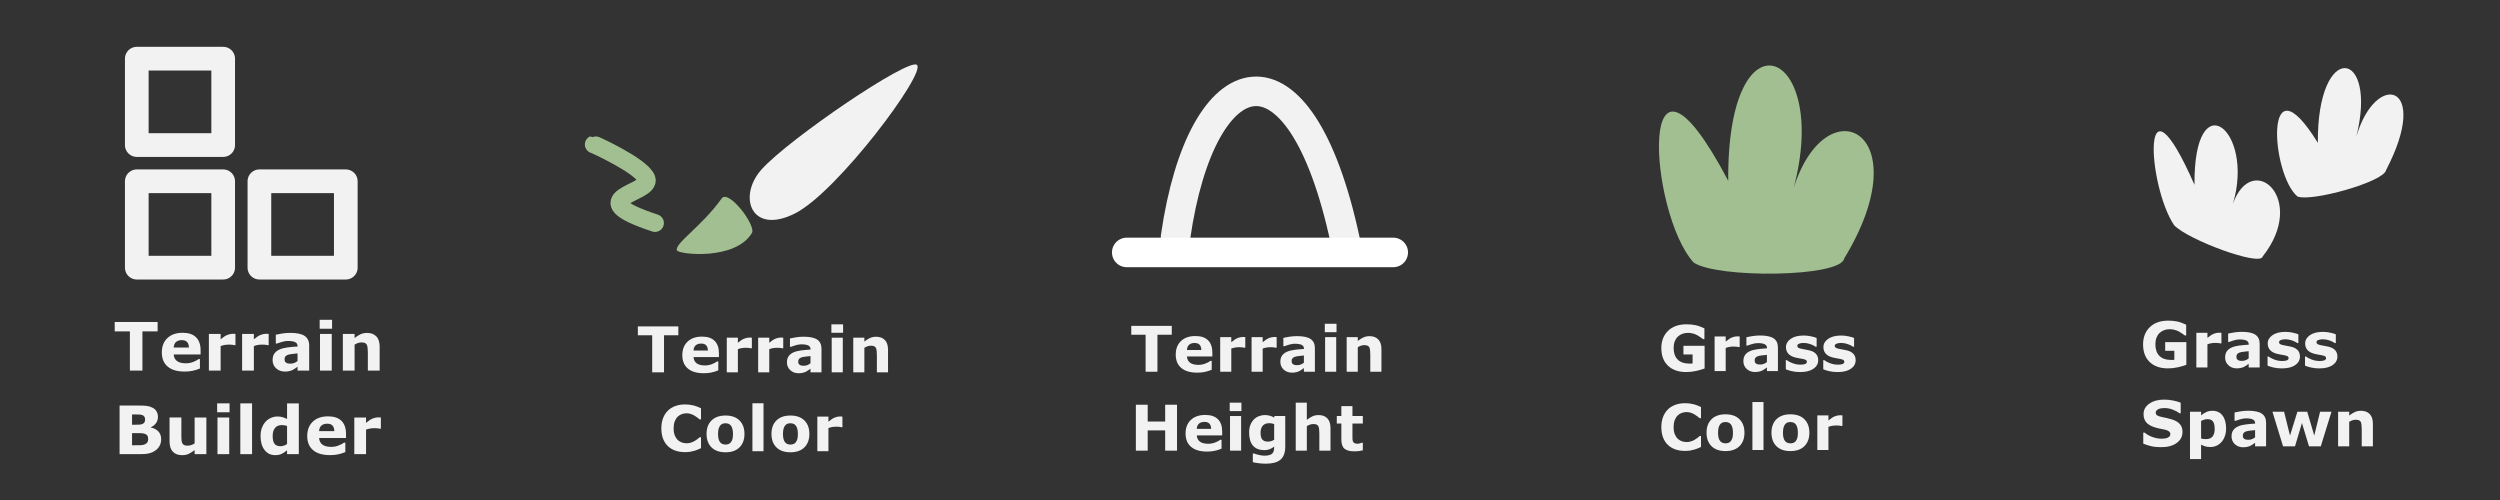 <?xml version="1.0" encoding="UTF-8" standalone="no"?>
<!-- Created with Inkscape (http://www.inkscape.org/) -->

<svg
   width="84.667mm"
   height="16.933mm"
   viewBox="0 0 84.667 16.933"
   version="1.1"
   id="svg11372"
   inkscape:version="1.1.1 (3bf5ae0d25, 2021-09-20)"
   sodipodi:docname="icons.svg"
   xmlns:inkscape="http://www.inkscape.org/namespaces/inkscape"
   xmlns:sodipodi="http://sodipodi.sourceforge.net/DTD/sodipodi-0.dtd"
   xmlns="http://www.w3.org/2000/svg"
   xmlns:svg="http://www.w3.org/2000/svg">
  <rect x="0" y="0" width="84.667" height="16.933" fill="#333333" stroke="none"/>
  <sodipodi:namedview
     id="namedview11374"
     pagecolor="#505050"
     bordercolor="#ffffff"
     borderopacity="1"
     inkscape:pageshadow="0"
     inkscape:pageopacity="0"
     inkscape:pagecheckerboard="1"
     inkscape:document-units="mm"
     showgrid="false"
     inkscape:snap-global="false"
     inkscape:snap-bbox="true"
     inkscape:snap-bbox-midpoints="true"
     inkscape:zoom="1.1400399"
     inkscape:cx="154.81914"
     inkscape:cy="19.736151"
     inkscape:window-width="1366"
     inkscape:window-height="705"
     inkscape:window-x="-8"
     inkscape:window-y="-8"
     inkscape:window-maximized="1"
     inkscape:current-layer="g4439" />
  <defs
     id="defs11369">
    <marker
       style="overflow:visible"
       id="Arrow1Lstart"
       refX="0"
       refY="0"
       orient="auto"
       inkscape:stockid="Arrow1Lstart"
       inkscape:isstock="true">
      <path
         transform="matrix(0.8,0,0,0.8,10,0)"
         style="fill:context-stroke;fill-rule:evenodd;stroke:context-stroke;stroke-width:1pt"
         d="M 0,0 5,-5 -12.5,0 5,5 Z"
         id="path27638" />
    </marker>
  </defs>
  <g
     inkscape:label="Capa 1"
     inkscape:groupmode="layer"
     id="layer1"
     transform="translate(263.783,214.934)">
    <g
       id="g12135"
       transform="matrix(0.202,0,0,0.202,-221.843,-171.616)"
       style="stroke-width:4.962">
      <rect
         style="fill:#21262e;fill-opacity:0;stroke-width:3.473;stroke-linecap:round;stroke-linejoin:round"
         id="rect11620"
         width="84.02"
         height="84.02"
         x="-208.095"
         y="-214.934"
         ry="0" />
      <g
         id="g4439"
         transform="matrix(1.059,0,0,1.059,-207.213,-225.775)"
         inkscape:export-filename="C:\Users\ab-cb\Documents\GitHub\terra-brush-scatterer\addons\terra_brush\mockup_terraBrushUI.svg.2023_11_03_19_39_16.0.png"
         inkscape:export-xdpi="126"
         inkscape:export-ydpi="126"
         style="stroke-width:4.686">
        <rect
           style="fill:none;fill-opacity:1;stroke:#f2f2f2;stroke-width:3.749;stroke-linecap:round;stroke-linejoin:round;stroke-miterlimit:4;stroke-dasharray:none;stroke-opacity:1"
           id="rect4427"
           width="13.678"
           height="13.678"
           x="21.268"
           y="-53.074"
           transform="scale(1,-1)" />
        <rect
           style="fill:none;fill-opacity:1;stroke:#f2f2f2;stroke-width:3.749;stroke-linecap:round;stroke-linejoin:round;stroke-miterlimit:4;stroke-dasharray:none;stroke-opacity:1"
           id="rect4429"
           width="13.678"
           height="13.678"
           x="21.268"
           y="-33.664"
           transform="scale(1,-1)" />
        <rect
           style="fill:none;fill-opacity:1;stroke:#f2f2f2;stroke-width:3.749;stroke-linecap:round;stroke-linejoin:round;stroke-miterlimit:4;stroke-dasharray:none;stroke-opacity:1"
           id="rect4431"
           width="13.678"
           height="13.678"
           x="40.679"
           y="-53.074"
           transform="scale(1,-1)" />
        <g
           aria-label=" Terrain  Builder"
           id="text4437"
           style="font-weight:bold;font-size:10.583px;line-height:1.25;-inkscape-font-specification:'sans-serif, Bold';fill:#f2f2f2;stroke-width:1.24">
          <path
             d="m 24.564,63.162 h -2.403 v 6.206 h -1.984 v -6.206 h -2.403 v -1.488 h 6.79 z"
             id="path12566"
             style="stroke-width:1.24" />
          <path
             d="m 31.37,66.811 h -4.258 q 0.041,0.682 0.517,1.044 0.481,0.362 1.411,0.362 0.589,0 1.142,-0.212 0.553,-0.212 0.873,-0.455 h 0.207 v 1.493 q -0.63,0.253 -1.189,0.367 -0.558,0.114 -1.235,0.114 -1.747,0 -2.677,-0.785 -0.93,-0.785 -0.93,-2.238 0,-1.437 0.878,-2.274 0.884,-0.842 2.418,-0.842 1.416,0 2.129,0.718 0.713,0.713 0.713,2.057 z m -1.85,-1.09 q -0.015,-0.584 -0.289,-0.878 -0.274,-0.295 -0.853,-0.295 -0.537,0 -0.884,0.279 -0.346,0.279 -0.388,0.894 z"
             id="path12568"
             style="stroke-width:1.24" />
          <path
             d="m 36.889,65.338 h -0.165 q -0.119,-0.041 -0.382,-0.062 -0.264,-0.021 -0.439,-0.021 -0.398,0 -0.703,0.052 -0.305,0.052 -0.656,0.176 v 3.886 H 32.682 v -5.803 h 1.86 v 0.853 q 0.615,-0.527 1.07,-0.698 0.455,-0.176 0.837,-0.176 0.098,0 0.222,0.005 0.124,0.005 0.217,0.015 z"
             id="path12570"
             style="stroke-width:1.24" />
          <path
             d="m 42.149,65.338 h -0.165 q -0.119,-0.041 -0.382,-0.062 -0.264,-0.021 -0.439,-0.021 -0.398,0 -0.703,0.052 -0.305,0.052 -0.656,0.176 v 3.886 h -1.86 v -5.803 h 1.86 v 0.853 q 0.615,-0.527 1.07,-0.698 0.455,-0.176 0.837,-0.176 0.098,0 0.222,0.005 0.124,0.005 0.217,0.015 z"
             id="path12572"
             style="stroke-width:1.24" />
          <path
             d="m 46.718,67.855 v -1.209 q -0.377,0.031 -0.816,0.088 -0.439,0.052 -0.667,0.124 -0.279,0.088 -0.429,0.258 -0.145,0.165 -0.145,0.439 0,0.181 0.031,0.295 0.031,0.114 0.155,0.217 0.119,0.103 0.284,0.155 0.165,0.047 0.517,0.047 0.279,0 0.563,-0.114 0.289,-0.114 0.506,-0.3 z m 0,0.899 q -0.15,0.114 -0.372,0.274 -0.222,0.16 -0.419,0.253 -0.274,0.124 -0.568,0.181 -0.295,0.062 -0.646,0.062 -0.827,0 -1.385,-0.512 -0.558,-0.512 -0.558,-1.307 0,-0.636 0.284,-1.039 0.284,-0.403 0.806,-0.636 0.517,-0.233 1.282,-0.331 0.765,-0.098 1.586,-0.145 v -0.031 q 0,-0.481 -0.393,-0.661 -0.393,-0.186 -1.158,-0.186 -0.46,0 -0.982,0.165 -0.522,0.16 -0.749,0.248 H 43.276 V 63.689 q 0.295,-0.078 0.956,-0.181 0.667,-0.109 1.333,-0.109 1.586,0 2.289,0.491 0.708,0.486 0.708,1.53 v 3.948 h -1.845 z"
             id="path12574"
             style="stroke-width:1.24" />
          <path
             d="m 52.133,69.369 h -1.86 v -5.803 h 1.86 z m 0.052,-6.63 H 50.221 v -1.411 h 1.964 z"
             id="path12576"
             style="stroke-width:1.24" />
          <path
             d="m 59.719,69.369 h -1.871 v -2.878 q 0,-0.351 -0.036,-0.698 -0.036,-0.351 -0.124,-0.517 -0.103,-0.191 -0.305,-0.279 -0.196,-0.088 -0.553,-0.088 -0.253,0 -0.517,0.083 -0.258,0.083 -0.563,0.264 v 4.113 h -1.86 v -5.803 h 1.86 v 0.641 q 0.496,-0.388 0.951,-0.594 0.46,-0.207 1.018,-0.207 0.941,0 1.468,0.548 0.532,0.548 0.532,1.638 z"
             id="path12578"
             style="stroke-width:1.24" />
          <path
             d="m 25.127,80.241 q 0,0.558 -0.227,0.997 -0.222,0.439 -0.615,0.729 -0.455,0.341 -1.003,0.486 -0.543,0.145 -1.38,0.145 H 18.544 V 74.903 h 2.987 q 0.93,0 1.359,0.062 0.434,0.062 0.858,0.274 0.439,0.222 0.651,0.599 0.217,0.372 0.217,0.853 0,0.558 -0.295,0.987 -0.295,0.424 -0.832,0.661 v 0.041 q 0.754,0.15 1.194,0.62 0.444,0.47 0.444,1.24 z m -2.542,-3.163 q 0,-0.191 -0.098,-0.382 -0.093,-0.191 -0.336,-0.284 -0.217,-0.083 -0.543,-0.088 -0.32,-0.01 -0.904,-0.01 h -0.186 v 1.628 h 0.31 q 0.47,0 0.801,-0.015 0.331,-0.015 0.522,-0.103 0.269,-0.119 0.351,-0.305 0.083,-0.191 0.083,-0.439 z m 0.486,3.132 q 0,-0.367 -0.145,-0.563 -0.14,-0.202 -0.481,-0.3 -0.233,-0.067 -0.641,-0.072 -0.408,-0.005 -0.853,-0.005 h -0.434 v 1.917 h 0.145 q 0.837,0 1.199,-0.005 0.362,-0.005 0.667,-0.134 0.31,-0.129 0.424,-0.341 0.119,-0.217 0.119,-0.496 z"
             id="path12580"
             style="stroke-width:1.24" />
          <path
             d="m 32.284,82.598 h -1.86 v -0.641 q -0.517,0.393 -0.946,0.599 -0.429,0.202 -1.023,0.202 -0.961,0 -1.483,-0.553 -0.517,-0.553 -0.517,-1.633 v -3.778 h 1.871 v 2.878 q 0,0.439 0.026,0.734 0.031,0.289 0.134,0.481 0.098,0.191 0.295,0.279 0.202,0.088 0.558,0.088 0.238,0 0.527,-0.088 0.289,-0.088 0.558,-0.258 v -4.113 h 1.86 z"
             id="path12582"
             style="stroke-width:1.24" />
          <path
             d="m 35.902,82.598 h -1.86 v -5.803 h 1.86 z m 0.052,-6.63 h -1.964 v -1.411 h 1.964 z"
             id="path12584"
             style="stroke-width:1.24" />
          <path
             d="m 39.519,82.598 h -1.86 v -8.041 h 1.86 z"
             id="path12586"
             style="stroke-width:1.24" />
          <path
             d="m 46.919,82.598 h -1.86 v -0.605 q -0.481,0.393 -0.899,0.579 -0.419,0.186 -0.966,0.186 -1.059,0 -1.695,-0.816 -0.636,-0.816 -0.636,-2.201 0,-0.739 0.212,-1.307 0.217,-0.574 0.589,-0.982 0.351,-0.388 0.853,-0.599 0.501,-0.217 1.003,-0.217 0.522,0 0.853,0.114 0.336,0.109 0.687,0.279 v -2.47 h 1.86 z M 45.059,80.996 V 78.148 q -0.196,-0.083 -0.413,-0.119 -0.217,-0.036 -0.398,-0.036 -0.734,0 -1.101,0.46 -0.367,0.455 -0.367,1.266 0,0.853 0.295,1.24 0.295,0.382 0.946,0.382 0.253,0 0.537,-0.093 0.284,-0.098 0.501,-0.253 z"
             id="path12588"
             style="stroke-width:1.24" />
          <path
             d="m 54.391,80.04 h -4.258 q 0.041,0.682 0.517,1.044 0.481,0.362 1.411,0.362 0.589,0 1.142,-0.212 0.553,-0.212 0.873,-0.455 h 0.207 v 1.493 q -0.63,0.253 -1.189,0.367 -0.558,0.114 -1.235,0.114 -1.747,0 -2.677,-0.785 -0.93,-0.785 -0.93,-2.238 0,-1.437 0.878,-2.274 0.884,-0.842 2.418,-0.842 1.416,0 2.129,0.718 0.713,0.713 0.713,2.057 z m -1.85,-1.09 q -0.015,-0.584 -0.289,-0.878 -0.274,-0.295 -0.853,-0.295 -0.537,0 -0.884,0.279 -0.346,0.279 -0.388,0.894 z"
             id="path12590"
             style="stroke-width:1.24" />
          <path
             d="m 59.91,78.567 h -0.165 q -0.119,-0.041 -0.382,-0.062 -0.264,-0.021 -0.439,-0.021 -0.398,0 -0.703,0.052 -0.305,0.052 -0.656,0.176 v 3.886 h -1.86 v -5.803 h 1.86 v 0.853 q 0.615,-0.527 1.07,-0.698 0.455,-0.176 0.837,-0.176 0.098,0 0.222,0.005 0.124,0.005 0.217,0.015 z"
             id="path12592"
             style="stroke-width:1.24" />
        </g>
      </g>
    </g>
    <g
       id="g3920"
       transform="matrix(0.126,0,0,0.126,-192.431,-192.562)"
       style="stroke-width:7.939" />
    <g
       id="g2882">
      <rect
         style="fill:#21262e;fill-opacity:0;stroke-width:0.7;stroke-linecap:round;stroke-linejoin:round"
         id="rect12141"
         width="16.933"
         height="16.933"
         x="-212.983"
         y="-214.934"
         ry="0" />
      <g
         aria-label="Grass Color"
         id="text4475"
         style="font-weight:bold;font-size:10.583px;line-height:1.25;-inkscape-font-specification:'sans-serif, Bold';fill:#f2f2f2;stroke-width:1.313"
         transform="matrix(0.202,0,0,0.202,-195.656,-187.033)">
        <path
           d="m -51.473,-76.346 q -0.517,0.202 -1.369,0.403 -0.853,0.196 -1.7,0.196 -1.964,0 -3.075,-1.065 -1.111,-1.07 -1.111,-2.951 0,-1.793 1.121,-2.889 1.121,-1.101 3.126,-1.101 0.76,0 1.447,0.14 0.687,0.134 1.53,0.543 v 1.804 h -0.222 q -0.145,-0.109 -0.424,-0.305 -0.279,-0.202 -0.537,-0.341 -0.3,-0.165 -0.703,-0.284 -0.398,-0.119 -0.847,-0.119 -0.527,0 -0.956,0.155 -0.429,0.155 -0.77,0.475 -0.326,0.31 -0.517,0.791 -0.186,0.475 -0.186,1.101 0,1.276 0.677,1.953 0.677,0.677 2,0.677 0.114,0 0.248,-0.005 0.14,-0.005 0.253,-0.015 v -1.509 H -55.023 V -80.144 h 3.55 z"
           id="path12984"
           style="stroke-width:1.313" />
        <path
           d="m -45.592,-79.937 h -0.165 q -0.119,-0.041 -0.382,-0.062 -0.264,-0.021 -0.439,-0.021 -0.398,0 -0.703,0.052 -0.305,0.052 -0.656,0.176 v 3.886 h -1.86 v -5.803 h 1.86 v 0.853 q 0.615,-0.527 1.07,-0.698 0.455,-0.176 0.837,-0.176 0.098,0 0.222,0.005 0.124,0.005 0.217,0.015 z"
           id="path12986"
           style="stroke-width:1.313" />
        <path
           d="m -41.024,-77.421 v -1.209 q -0.377,0.031 -0.816,0.088 -0.439,0.052 -0.667,0.124 -0.279,0.088 -0.429,0.258 -0.145,0.165 -0.145,0.439 0,0.181 0.031,0.295 0.031,0.114 0.155,0.217 0.119,0.103 0.284,0.155 0.165,0.047 0.517,0.047 0.279,0 0.563,-0.114 0.289,-0.114 0.506,-0.3 z m 0,0.899 q -0.15,0.114 -0.372,0.274 -0.222,0.16 -0.419,0.253 -0.274,0.124 -0.568,0.181 -0.295,0.062 -0.646,0.062 -0.827,0 -1.385,-0.512 -0.558,-0.512 -0.558,-1.307 0,-0.636 0.284,-1.039 0.284,-0.403 0.806,-0.636 0.517,-0.233 1.282,-0.331 0.765,-0.098 1.586,-0.145 v -0.031 q 0,-0.481 -0.393,-0.661 -0.393,-0.186 -1.158,-0.186 -0.46,0 -0.982,0.165 -0.522,0.16 -0.749,0.248 h -0.171 v -1.4 q 0.295,-0.078 0.956,-0.181 0.667,-0.109 1.333,-0.109 1.586,0 2.289,0.491 0.708,0.486 0.708,1.53 v 3.948 h -1.845 z"
           id="path12988"
           style="stroke-width:1.313" />
        <path
           d="m -32.425,-77.746 q 0,0.899 -0.806,1.452 -0.806,0.548 -2.207,0.548 -0.775,0 -1.406,-0.145 -0.63,-0.145 -1.013,-0.32 v -1.53 h 0.171 q 0.14,0.098 0.32,0.217 0.186,0.114 0.522,0.248 0.289,0.119 0.656,0.207 0.367,0.083 0.785,0.083 0.548,0 0.811,-0.119 0.264,-0.124 0.264,-0.362 0,-0.212 -0.155,-0.305 -0.155,-0.098 -0.589,-0.186 -0.207,-0.047 -0.563,-0.098 -0.351,-0.057 -0.641,-0.134 -0.791,-0.207 -1.173,-0.641 -0.382,-0.439 -0.382,-1.09 0,-0.837 0.791,-1.39 0.796,-0.558 2.17,-0.558 0.651,0 1.245,0.134 0.599,0.129 0.935,0.279 v 1.468 h -0.16 q -0.413,-0.284 -0.946,-0.46 -0.527,-0.181 -1.07,-0.181 -0.45,0 -0.76,0.124 -0.305,0.124 -0.305,0.351 0,0.207 0.14,0.315 0.14,0.109 0.656,0.217 0.284,0.057 0.61,0.114 0.331,0.052 0.661,0.134 0.734,0.191 1.085,0.605 0.351,0.408 0.351,1.023 z"
           id="path12990"
           style="stroke-width:1.313" />
        <path
           d="m -26.146,-77.746 q 0,0.899 -0.806,1.452 -0.806,0.548 -2.207,0.548 -0.775,0 -1.406,-0.145 -0.63,-0.145 -1.013,-0.32 v -1.53 h 0.171 q 0.14,0.098 0.32,0.217 0.186,0.114 0.522,0.248 0.289,0.119 0.656,0.207 0.367,0.083 0.785,0.083 0.548,0 0.811,-0.119 0.264,-0.124 0.264,-0.362 0,-0.212 -0.155,-0.305 -0.155,-0.098 -0.589,-0.186 -0.207,-0.047 -0.563,-0.098 -0.351,-0.057 -0.641,-0.134 -0.791,-0.207 -1.173,-0.641 -0.382,-0.439 -0.382,-1.09 0,-0.837 0.791,-1.39 0.796,-0.558 2.17,-0.558 0.651,0 1.245,0.134 0.599,0.129 0.935,0.279 v 1.468 h -0.16 q -0.413,-0.284 -0.946,-0.46 -0.527,-0.181 -1.07,-0.181 -0.45,0 -0.76,0.124 -0.305,0.124 -0.305,0.351 0,0.207 0.14,0.315 0.14,0.109 0.656,0.217 0.284,0.057 0.61,0.114 0.331,0.052 0.661,0.134 0.734,0.191 1.085,0.605 0.351,0.408 0.351,1.023 z"
           id="path12992"
           style="stroke-width:1.313" />
        <path
           d="m -54.801,-62.528 q -0.858,0 -1.586,-0.253 -0.723,-0.253 -1.245,-0.754 -0.522,-0.501 -0.811,-1.251 -0.284,-0.749 -0.284,-1.731 0,-0.915 0.274,-1.659 0.274,-0.744 0.796,-1.276 0.501,-0.512 1.24,-0.791 0.744,-0.279 1.623,-0.279 0.486,0 0.873,0.057 0.393,0.052 0.723,0.14 0.346,0.098 0.625,0.222 0.284,0.119 0.496,0.222 v 1.866 h -0.227 q -0.145,-0.124 -0.367,-0.295 -0.217,-0.171 -0.496,-0.336 -0.284,-0.165 -0.615,-0.279 -0.331,-0.114 -0.708,-0.114 -0.419,0 -0.796,0.134 -0.377,0.129 -0.698,0.434 -0.305,0.295 -0.496,0.78 -0.186,0.486 -0.186,1.178 0,0.723 0.202,1.209 0.207,0.486 0.517,0.765 0.315,0.284 0.703,0.408 0.388,0.119 0.765,0.119 0.362,0 0.713,-0.109 0.357,-0.109 0.656,-0.295 0.253,-0.15 0.47,-0.32 0.217,-0.171 0.357,-0.295 h 0.207 v 1.84 q -0.289,0.129 -0.553,0.243 -0.264,0.114 -0.553,0.196 -0.377,0.109 -0.708,0.165 -0.331,0.057 -0.91,0.057 z"
           id="path12994"
           style="stroke-width:1.313" />
        <path
           d="m -44.791,-65.577 q 0,1.431 -0.837,2.258 -0.832,0.822 -2.341,0.822 -1.509,0 -2.346,-0.822 -0.832,-0.827 -0.832,-2.258 0,-1.442 0.837,-2.263 0.842,-0.822 2.341,-0.822 1.519,0 2.346,0.827 0.832,0.827 0.832,2.258 z m -2.289,1.411 q 0.181,-0.222 0.269,-0.532 0.093,-0.315 0.093,-0.868 0,-0.512 -0.093,-0.858 -0.093,-0.346 -0.258,-0.553 -0.165,-0.212 -0.398,-0.3 -0.233,-0.088 -0.501,-0.088 -0.269,0 -0.481,0.072 -0.207,0.072 -0.398,0.289 -0.171,0.202 -0.274,0.553 -0.098,0.351 -0.098,0.884 0,0.475 0.088,0.827 0.088,0.346 0.258,0.558 0.165,0.202 0.393,0.295 0.233,0.093 0.527,0.093 0.253,0 0.481,-0.083 0.233,-0.088 0.393,-0.289 z"
           id="path12996"
           style="stroke-width:1.313" />
        <path
           d="m -41.598,-62.677 h -1.86 v -8.041 h 1.86 z"
           id="path12998"
           style="stroke-width:1.313" />
        <path
           d="m -33.908,-65.577 q 0,1.431 -0.837,2.258 -0.832,0.822 -2.341,0.822 -1.509,0 -2.346,-0.822 -0.832,-0.827 -0.832,-2.258 0,-1.442 0.837,-2.263 0.842,-0.822 2.341,-0.822 1.519,0 2.346,0.827 0.832,0.827 0.832,2.258 z m -2.289,1.411 q 0.181,-0.222 0.269,-0.532 0.093,-0.315 0.093,-0.868 0,-0.512 -0.093,-0.858 -0.093,-0.346 -0.258,-0.553 -0.165,-0.212 -0.398,-0.3 -0.233,-0.088 -0.501,-0.088 -0.269,0 -0.481,0.072 -0.207,0.072 -0.398,0.289 -0.171,0.202 -0.274,0.553 -0.098,0.351 -0.098,0.884 0,0.475 0.088,0.827 0.088,0.346 0.258,0.558 0.165,0.202 0.393,0.295 0.233,0.093 0.527,0.093 0.253,0 0.481,-0.083 0.233,-0.088 0.393,-0.289 z"
           id="path13000"
           style="stroke-width:1.313" />
        <path
           d="m -28.368,-66.708 h -0.165 q -0.119,-0.041 -0.382,-0.062 -0.264,-0.021 -0.439,-0.021 -0.398,0 -0.703,0.052 -0.305,0.052 -0.656,0.176 v 3.886 h -1.86 v -5.803 h 1.86 v 0.853 q 0.615,-0.527 1.07,-0.698 0.455,-0.176 0.837,-0.176 0.098,0 0.222,0.005 0.124,0.005 0.217,0.015 z"
           id="path13002"
           style="stroke-width:1.313" />
      </g>
      <path
         style="fill:#a1bf91;fill-opacity:1;stroke:none;stroke-width:0.265px;stroke-linecap:butt;stroke-linejoin:miter;stroke-opacity:1"
         d="m -206.423,-206.041 c 0.811,0.541 4.983,0.499 5.096,-0.137 2.616,-4.3 -0.598,-5.915 -1.713,-2.382 1.268,-4.729 -2.261,-6.2 -2.213,-0.251 -3.136,-5.943 -2.703,1.086 -1.17,2.77 z"
         id="path867-1"
         sodipodi:nodetypes="ccccc" />
    </g>
    <g
       id="g25799"
       transform="matrix(0.202,0,0,0.202,-193.687,-211.784)"
       style="stroke-width:4.962">
      <rect
         style="fill:#21262e;fill-opacity:0;stroke-width:3.473;stroke-linecap:round;stroke-linejoin:round"
         id="rect25763"
         width="84.02"
         height="84.02"
         x="-263.783"
         y="-15.632"
         ry="0" />
      <g
         id="g36978">
        <path
           style="fill:#f2f2f2;fill-opacity:1;stroke:none;stroke-width:9.924;stroke-linecap:butt;stroke-linejoin:miter;stroke-miterlimit:4;stroke-dasharray:none;stroke-opacity:1"
           d="m -219.333,12.82 c 4.578,-5.123 24.727,-18.792 26.05,-17.531 1.641,1.262 -13.323,21.313 -20.44,24.9 -7.342,3.701 -9.669,-2.828 -5.61,-7.37 z"
           id="path25765"
           sodipodi:nodetypes="scss" />
        <path
           style="fill:#a1bf91;fill-opacity:1;stroke:none;stroke-width:4.962;stroke-linecap:butt;stroke-linejoin:miter;stroke-miterlimit:4;stroke-dasharray:none;stroke-opacity:1"
           d="m -220.951,23.484 c -2.802,4.594 -12.015,3.599 -12.57,2.929 -0.446,-1.197 4.085,-3.944 7.506,-8.738 1.143,-1.602 5.835,4.546 5.064,5.81 z"
           id="path25767"
           sodipodi:nodetypes="scss" />
        <path
           style="fill:none;stroke:#a1bf91;stroke-width:2.977;stroke-linecap:round;stroke-linejoin:round;stroke-miterlimit:4;stroke-dasharray:none;stroke-opacity:1"
           d="m -237.191,21.802 c -13.073,-4.306 -0.507,-4.888 -1.414,-7.404 -0.778,-2.158 -8.804,-5.802 -8.86,-5.775"
           id="path25769"
           sodipodi:nodetypes="csc" />
        <g
           aria-label="Terrain  Color"
           id="g25795"
           style="font-weight:bold;font-size:10.583px;line-height:1.25;-inkscape-font-specification:'sans-serif, Bold';fill:#f2f2f2;stroke-width:1.313"
           transform="translate(1.307,2.538)">
          <path
             d="m -234.587,38.083 h -2.403 v 6.206 h -1.984 v -6.206 h -2.403 v -1.488 h 6.79 z"
             id="path25771"
             style="stroke-width:1.313" />
          <path
             d="m -227.781,41.731 h -4.258 q 0.041,0.682 0.517,1.044 0.481,0.362 1.411,0.362 0.589,0 1.142,-0.212 0.553,-0.212 0.873,-0.455 h 0.207 v 1.493 q -0.63,0.253 -1.189,0.367 -0.558,0.114 -1.235,0.114 -1.747,0 -2.677,-0.785 -0.93,-0.785 -0.93,-2.238 0,-1.437 0.878,-2.274 0.884,-0.842 2.418,-0.842 1.416,0 2.129,0.718 0.713,0.713 0.713,2.057 z m -1.85,-1.09 q -0.015,-0.584 -0.289,-0.878 -0.274,-0.295 -0.853,-0.295 -0.537,0 -0.884,0.279 -0.346,0.279 -0.388,0.894 z"
             id="path25773"
             style="stroke-width:1.313" />
          <path
             d="m -222.262,40.258 h -0.165 q -0.119,-0.041 -0.382,-0.062 -0.264,-0.021 -0.439,-0.021 -0.398,0 -0.703,0.052 -0.305,0.052 -0.656,0.176 v 3.886 h -1.86 v -5.803 h 1.86 v 0.853 q 0.615,-0.527 1.07,-0.698 0.455,-0.176 0.837,-0.176 0.098,0 0.222,0.005 0.124,0.005 0.217,0.015 z"
             id="path25775"
             style="stroke-width:1.313" />
          <path
             d="m -217.001,40.258 h -0.165 q -0.119,-0.041 -0.382,-0.062 -0.264,-0.021 -0.439,-0.021 -0.398,0 -0.703,0.052 -0.305,0.052 -0.656,0.176 v 3.886 h -1.86 v -5.803 h 1.86 v 0.853 q 0.615,-0.527 1.07,-0.698 0.455,-0.176 0.837,-0.176 0.098,0 0.222,0.005 0.124,0.005 0.217,0.015 z"
             id="path25777"
             style="stroke-width:1.313" />
          <path
             d="m -212.433,42.775 v -1.209 q -0.377,0.031 -0.816,0.088 -0.439,0.052 -0.667,0.124 -0.279,0.088 -0.429,0.258 -0.145,0.165 -0.145,0.439 0,0.181 0.031,0.295 0.031,0.114 0.155,0.217 0.119,0.103 0.284,0.155 0.165,0.047 0.517,0.047 0.279,0 0.563,-0.114 0.289,-0.114 0.506,-0.3 z m 0,0.899 q -0.15,0.114 -0.372,0.274 -0.222,0.16 -0.419,0.253 -0.274,0.124 -0.568,0.181 -0.295,0.062 -0.646,0.062 -0.827,0 -1.385,-0.512 -0.558,-0.512 -0.558,-1.307 0,-0.636 0.284,-1.039 0.284,-0.403 0.806,-0.636 0.517,-0.233 1.282,-0.331 0.765,-0.098 1.586,-0.145 v -0.031 q 0,-0.481 -0.393,-0.661 -0.393,-0.186 -1.158,-0.186 -0.46,0 -0.982,0.165 -0.522,0.16 -0.749,0.248 h -0.171 v -1.4 q 0.295,-0.078 0.956,-0.181 0.667,-0.109 1.333,-0.109 1.586,0 2.289,0.491 0.708,0.486 0.708,1.53 v 3.948 h -1.845 z"
             id="path25779"
             style="stroke-width:1.313" />
          <path
             d="m -207.017,44.289 h -1.86 v -5.803 h 1.86 z m 0.052,-6.63 h -1.964 V 36.248 h 1.964 z"
             id="path25781"
             style="stroke-width:1.313" />
          <path
             d="m -199.431,44.289 h -1.871 v -2.878 q 0,-0.351 -0.036,-0.698 -0.036,-0.351 -0.124,-0.517 -0.103,-0.191 -0.305,-0.279 -0.196,-0.088 -0.553,-0.088 -0.253,0 -0.517,0.083 -0.258,0.083 -0.563,0.264 v 4.113 h -1.86 V 38.486 h 1.86 v 0.641 q 0.496,-0.388 0.951,-0.594 0.46,-0.207 1.018,-0.207 0.941,0 1.468,0.548 0.532,0.548 0.532,1.638 z"
             id="path25783"
             style="stroke-width:1.313" />
          <path
             d="m -233.512,57.668 q -0.858,0 -1.586,-0.253 -0.723,-0.253 -1.245,-0.754 -0.522,-0.501 -0.811,-1.251 -0.284,-0.749 -0.284,-1.731 0,-0.915 0.274,-1.659 0.274,-0.744 0.796,-1.276 0.501,-0.512 1.24,-0.791 0.744,-0.279 1.623,-0.279 0.486,0 0.873,0.057 0.393,0.052 0.723,0.14 0.346,0.098 0.625,0.222 0.284,0.119 0.496,0.222 v 1.866 h -0.227 q -0.145,-0.124 -0.367,-0.295 -0.217,-0.171 -0.496,-0.336 -0.284,-0.165 -0.615,-0.279 -0.331,-0.114 -0.708,-0.114 -0.419,0 -0.796,0.134 -0.377,0.129 -0.698,0.434 -0.305,0.295 -0.496,0.78 -0.186,0.486 -0.186,1.178 0,0.723 0.202,1.209 0.207,0.486 0.517,0.765 0.315,0.284 0.703,0.408 0.388,0.119 0.765,0.119 0.362,0 0.713,-0.109 0.357,-0.109 0.656,-0.295 0.253,-0.15 0.47,-0.32 0.217,-0.171 0.357,-0.295 h 0.207 v 1.84 q -0.289,0.129 -0.553,0.243 -0.264,0.114 -0.553,0.196 -0.377,0.109 -0.708,0.165 -0.331,0.057 -0.909,0.057 z"
             id="path25785"
             style="stroke-width:1.313" />
          <path
             d="m -223.502,54.619 q 0,1.431 -0.837,2.258 -0.832,0.822 -2.341,0.822 -1.509,0 -2.346,-0.822 -0.832,-0.827 -0.832,-2.258 0,-1.442 0.837,-2.263 0.842,-0.822 2.341,-0.822 1.519,0 2.346,0.827 0.832,0.827 0.832,2.258 z m -2.289,1.411 q 0.181,-0.222 0.269,-0.532 0.093,-0.315 0.093,-0.868 0,-0.512 -0.093,-0.858 -0.093,-0.346 -0.258,-0.553 -0.165,-0.212 -0.398,-0.3 -0.233,-0.088 -0.501,-0.088 -0.269,0 -0.481,0.072 -0.207,0.072 -0.398,0.289 -0.171,0.202 -0.274,0.553 -0.098,0.351 -0.098,0.884 0,0.475 0.088,0.827 0.088,0.346 0.258,0.558 0.165,0.202 0.393,0.295 0.233,0.093 0.527,0.093 0.253,0 0.481,-0.083 0.233,-0.088 0.393,-0.289 z"
             id="path25787"
             style="stroke-width:1.313" />
          <path
             d="m -220.308,57.518 h -1.86 v -8.041 h 1.86 z"
             id="path25789"
             style="stroke-width:1.313" />
          <path
             d="m -212.619,54.619 q 0,1.431 -0.837,2.258 -0.832,0.822 -2.341,0.822 -1.509,0 -2.346,-0.822 -0.832,-0.827 -0.832,-2.258 0,-1.442 0.837,-2.263 0.842,-0.822 2.341,-0.822 1.519,0 2.346,0.827 0.832,0.827 0.832,2.258 z m -2.289,1.411 q 0.181,-0.222 0.269,-0.532 0.093,-0.315 0.093,-0.868 0,-0.512 -0.093,-0.858 -0.093,-0.346 -0.258,-0.553 -0.165,-0.212 -0.398,-0.3 -0.233,-0.088 -0.501,-0.088 -0.269,0 -0.481,0.072 -0.207,0.072 -0.398,0.289 -0.171,0.202 -0.274,0.553 -0.098,0.351 -0.098,0.884 0,0.475 0.088,0.827 0.088,0.346 0.258,0.558 0.165,0.202 0.393,0.295 0.233,0.093 0.527,0.093 0.253,0 0.481,-0.083 0.233,-0.088 0.393,-0.289 z"
             id="path25791"
             style="stroke-width:1.313" />
          <path
             d="m -207.079,53.487 h -0.165 q -0.119,-0.041 -0.382,-0.062 -0.264,-0.021 -0.439,-0.021 -0.398,0 -0.703,0.052 -0.305,0.052 -0.656,0.176 v 3.886 h -1.86 v -5.803 h 1.86 v 0.853 q 0.615,-0.527 1.07,-0.698 0.455,-0.176 0.837,-0.176 0.098,0 0.222,0.005 0.124,0.005 0.217,0.015 z"
             id="path25793"
             style="stroke-width:1.313" />
        </g>
      </g>
    </g>
    <g
       id="g37018">
      <rect
         style="fill:#21262e;fill-opacity:0;stroke-width:0.7;stroke-linecap:round;stroke-linejoin:round"
         id="rect12137"
         width="16.933"
         height="16.933"
         x="-229.916"
         y="-214.934"
         ry="0" />
      <g
         id="g36997">
        <g
           id="g1611"
           transform="matrix(0.202,0,0,0.202,-207.273,-211.107)"
           style="stroke-width:4.962">
          <g
             aria-label="Terrain Height"
             id="text4459"
             style="font-weight:bold;font-size:10.583px;line-height:1.25;-inkscape-font-specification:'sans-serif, Bold';fill:#f2f2f2;stroke-width:1.313"
             transform="translate(0,7.284)">
            <path
               d="m -83.297,29.888 h -2.403 v 6.206 h -1.984 v -6.206 h -2.403 v -1.488 h 6.79 z"
               id="path12921"
               style="stroke-width:1.313" />
            <path
               d="m -76.492,33.536 h -4.258 q 0.041,0.682 0.517,1.044 0.481,0.362 1.411,0.362 0.589,0 1.142,-0.212 0.553,-0.212 0.873,-0.455 h 0.207 v 1.493 q -0.63,0.253 -1.189,0.367 -0.558,0.114 -1.235,0.114 -1.747,0 -2.677,-0.785 -0.93,-0.785 -0.93,-2.238 0,-1.437 0.878,-2.274 0.884,-0.842 2.418,-0.842 1.416,0 2.129,0.718 0.713,0.713 0.713,2.057 z m -1.85,-1.09 q -0.015,-0.584 -0.289,-0.878 -0.274,-0.295 -0.853,-0.295 -0.537,0 -0.884,0.279 -0.346,0.279 -0.388,0.894 z"
               id="path12923"
               style="stroke-width:1.313" />
            <path
               d="m -70.973,32.064 h -0.165 q -0.119,-0.041 -0.382,-0.062 -0.264,-0.021 -0.439,-0.021 -0.398,0 -0.703,0.052 -0.305,0.052 -0.656,0.176 v 3.886 h -1.86 V 30.291 h 1.86 v 0.853 q 0.615,-0.527 1.07,-0.698 0.455,-0.176 0.837,-0.176 0.098,0 0.222,0.005 0.124,0.005 0.217,0.015 z"
               id="path12925"
               style="stroke-width:1.313" />
            <path
               d="m -65.712,32.064 h -0.165 q -0.119,-0.041 -0.382,-0.062 -0.264,-0.021 -0.439,-0.021 -0.398,0 -0.703,0.052 -0.305,0.052 -0.656,0.176 v 3.886 h -1.86 V 30.291 h 1.86 v 0.853 q 0.615,-0.527 1.07,-0.698 0.455,-0.176 0.837,-0.176 0.098,0 0.222,0.005 0.124,0.005 0.217,0.015 z"
               id="path12927"
               style="stroke-width:1.313" />
            <path
               d="M -61.144,34.58 V 33.371 q -0.377,0.031 -0.816,0.088 -0.439,0.052 -0.667,0.124 -0.279,0.088 -0.429,0.258 -0.145,0.165 -0.145,0.439 0,0.181 0.031,0.295 0.031,0.114 0.155,0.217 0.119,0.103 0.284,0.155 0.165,0.047 0.517,0.047 0.279,0 0.563,-0.114 0.289,-0.114 0.506,-0.3 z m 0,0.899 q -0.15,0.114 -0.372,0.274 -0.222,0.16 -0.419,0.253 -0.274,0.124 -0.568,0.181 -0.295,0.062 -0.646,0.062 -0.827,0 -1.385,-0.512 -0.558,-0.512 -0.558,-1.307 0,-0.636 0.284,-1.039 0.284,-0.403 0.806,-0.636 0.517,-0.233 1.282,-0.331 0.765,-0.098 1.586,-0.145 v -0.031 q 0,-0.481 -0.393,-0.661 -0.393,-0.186 -1.158,-0.186 -0.46,0 -0.982,0.165 -0.522,0.16 -0.749,0.248 h -0.171 V 30.415 q 0.295,-0.078 0.956,-0.181 0.667,-0.109 1.333,-0.109 1.586,0 2.289,0.491 0.708,0.486 0.708,1.53 v 3.948 h -1.845 z"
               id="path12929"
               style="stroke-width:1.313" />
            <path
               d="m -55.728,36.094 h -1.86 v -5.803 h 1.86 z m 0.052,-6.63 h -1.964 v -1.411 h 1.964 z"
               id="path12931"
               style="stroke-width:1.313" />
            <path
               d="m -48.142,36.094 h -1.871 v -2.878 q 0,-0.351 -0.036,-0.698 -0.036,-0.351 -0.124,-0.517 -0.103,-0.191 -0.305,-0.279 -0.196,-0.088 -0.553,-0.088 -0.253,0 -0.517,0.083 -0.258,0.083 -0.563,0.264 v 4.113 H -53.971 v -5.803 h 1.86 v 0.641 q 0.496,-0.388 0.951,-0.594 0.46,-0.207 1.018,-0.207 0.941,0 1.468,0.548 0.532,0.548 0.532,1.638 z"
               id="path12933"
               style="stroke-width:1.313" />
            <path
               d="m -82.419,49.324 h -1.984 V 45.934 h -2.93 v 3.39 h -1.984 v -7.695 h 1.984 v 2.816 h 2.93 v -2.816 h 1.984 z"
               id="path12935"
               style="stroke-width:1.313" />
            <path
               d="m -74.843,46.766 h -4.258 q 0.041,0.682 0.517,1.044 0.481,0.362 1.411,0.362 0.589,0 1.142,-0.212 0.553,-0.212 0.873,-0.455 h 0.207 v 1.493 q -0.63,0.253 -1.189,0.367 -0.558,0.114 -1.235,0.114 -1.747,0 -2.677,-0.785 -0.93,-0.785 -0.93,-2.238 0,-1.437 0.878,-2.274 0.884,-0.842 2.418,-0.842 1.416,0 2.129,0.718 0.713,0.713 0.713,2.057 z m -1.85,-1.09 q -0.015,-0.584 -0.289,-0.878 -0.274,-0.295 -0.853,-0.295 -0.537,0 -0.884,0.279 -0.346,0.279 -0.388,0.894 z"
               id="path12937"
               style="stroke-width:1.313" />
            <path
               d="m -71.67,49.324 h -1.86 v -5.803 h 1.86 z m 0.052,-6.63 h -1.964 v -1.411 h 1.964 z"
               id="path12939"
               style="stroke-width:1.313" />
            <path
               d="m -64.27,48.657 q 0,0.816 -0.233,1.375 -0.233,0.558 -0.651,0.873 -0.419,0.32 -1.013,0.46 -0.589,0.145 -1.333,0.145 -0.605,0 -1.194,-0.072 -0.584,-0.072 -1.013,-0.176 V 49.809 h 0.227 q 0.341,0.134 0.832,0.243 0.491,0.114 0.878,0.114 0.517,0 0.837,-0.098 0.326,-0.093 0.496,-0.269 0.16,-0.165 0.233,-0.424 0.072,-0.258 0.072,-0.62 v -0.109 q -0.336,0.274 -0.744,0.434 -0.408,0.16 -0.91,0.16 -1.22,0 -1.881,-0.734 -0.661,-0.734 -0.661,-2.232 0,-0.718 0.202,-1.24 0.202,-0.522 0.568,-0.91 0.341,-0.362 0.837,-0.563 0.501,-0.202 1.023,-0.202 0.47,0 0.853,0.114 0.388,0.109 0.703,0.305 l 0.067,-0.258 h 1.804 z m -1.86,-1.163 v -2.63 q -0.16,-0.067 -0.393,-0.103 -0.233,-0.041 -0.419,-0.041 -0.734,0 -1.101,0.424 -0.367,0.419 -0.367,1.173 0,0.837 0.31,1.168 0.315,0.331 0.93,0.331 0.279,0 0.548,-0.088 0.269,-0.088 0.491,-0.233 z"
               id="path12941"
               style="stroke-width:1.313" />
            <path
               d="m -56.684,49.324 h -1.871 v -2.878 q 0,-0.351 -0.036,-0.698 -0.036,-0.351 -0.124,-0.517 -0.103,-0.191 -0.305,-0.279 -0.196,-0.088 -0.553,-0.088 -0.253,0 -0.517,0.083 -0.258,0.083 -0.563,0.264 v 4.113 h -1.86 v -8.041 h 1.86 v 2.878 q 0.496,-0.388 0.951,-0.594 0.46,-0.207 1.018,-0.207 0.941,0 1.468,0.548 0.532,0.548 0.532,1.638 z"
               id="path12943"
               style="stroke-width:1.313" />
            <path
               d="m -51.263,49.272 q -0.3,0.078 -0.636,0.119 -0.336,0.047 -0.822,0.047 -1.085,0 -1.617,-0.439 -0.527,-0.439 -0.527,-1.504 V 44.781 h -0.765 v -1.261 h 0.765 V 41.861 h 1.86 v 1.659 h 1.741 v 1.261 h -1.741 v 2.057 q 0,0.305 0.005,0.532 0.005,0.227 0.083,0.408 0.072,0.181 0.253,0.289 0.186,0.103 0.537,0.103 0.145,0 0.377,-0.062 0.238,-0.062 0.331,-0.114 h 0.155 z"
               id="path12945"
               style="stroke-width:1.313" />
          </g>
        </g>
        <path
           style="fill:none;stroke:#f2f2f2;stroke-width:1;stroke-linecap:round;stroke-linejoin:round;stroke-miterlimit:4;stroke-dasharray:none;stroke-opacity:1"
           d="m -223.97,-206.916 c 0.885,-6.127 4.214,-7.044 5.748,0.145"
           id="path30230"
           sodipodi:nodetypes="cc" />
        <path
           style="fill:none;stroke:#ffffff;stroke-width:1;stroke-linecap:round;stroke-linejoin:round;stroke-miterlimit:4;stroke-dasharray:none;stroke-opacity:1"
           d="m -225.624,-206.385 h 9.026"
           id="path36324" />
      </g>
    </g>
    <rect
       style="fill:#21262e;fill-opacity:0;stroke-width:0.7;stroke-linecap:round;stroke-linejoin:round"
       id="rect12139"
       width="16.933"
       height="16.933"
       x="-196.05"
       y="-214.934"
       ry="0" />
    <g
       aria-label="Grass Spawn"
       id="text4489"
       style="font-weight:bold;font-size:10.583px;line-height:1.25;-inkscape-font-specification:'sans-serif, Bold';fill:#f2f2f2;stroke-width:1.313"
       transform="matrix(0.202,0,0,0.202,-205.501,-183.589)">
      <path
         d="m 78.033,-94.009 q -0.517,0.202 -1.369,0.403 -0.853,0.196 -1.7,0.196 -1.964,0 -3.075,-1.065 -1.111,-1.07 -1.111,-2.951 0,-1.793 1.121,-2.889 1.121,-1.101 3.126,-1.101 0.76,0 1.447,0.14 0.687,0.134 1.53,0.543 v 1.804 h -0.222 q -0.145,-0.109 -0.424,-0.305 -0.279,-0.202 -0.537,-0.341 -0.3,-0.165 -0.703,-0.284 -0.398,-0.119 -0.847,-0.119 -0.527,0 -0.956,0.155 -0.429,0.155 -0.77,0.475 -0.326,0.31 -0.517,0.791 -0.186,0.475 -0.186,1.101 0,1.276 0.677,1.953 0.677,0.677 2,0.677 0.114,0 0.248,-0.005 0.14,-0.005 0.253,-0.015 v -1.509 h -1.535 v -1.452 h 3.55 z"
         id="path1019"
         style="stroke-width:1.313" />
      <path
         d="m 83.914,-97.6 h -0.165 q -0.119,-0.041 -0.382,-0.062 -0.264,-0.021 -0.439,-0.021 -0.398,0 -0.703,0.052 -0.305,0.052 -0.656,0.176 v 3.886 h -1.86 v -5.803 h 1.86 v 0.853 q 0.615,-0.527 1.07,-0.698 0.455,-0.176 0.837,-0.176 0.098,0 0.222,0.005 0.124,0.005 0.217,0.015 z"
         id="path1021"
         style="stroke-width:1.313" />
      <path
         d="m 88.482,-95.084 v -1.209 q -0.377,0.031 -0.816,0.088 -0.439,0.052 -0.667,0.124 -0.279,0.088 -0.429,0.258 -0.145,0.165 -0.145,0.439 0,0.181 0.031,0.295 0.031,0.114 0.155,0.217 0.119,0.103 0.284,0.155 0.165,0.047 0.517,0.047 0.279,0 0.563,-0.114 0.289,-0.114 0.506,-0.3 z m 0,0.899 q -0.15,0.114 -0.372,0.274 -0.222,0.16 -0.419,0.253 -0.274,0.124 -0.568,0.181 -0.295,0.062 -0.646,0.062 -0.827,0 -1.385,-0.512 -0.558,-0.512 -0.558,-1.307 0,-0.636 0.284,-1.039 0.284,-0.403 0.806,-0.636 0.517,-0.233 1.282,-0.331 0.765,-0.098 1.586,-0.145 v -0.031 q 0,-0.481 -0.393,-0.661 -0.393,-0.186 -1.158,-0.186 -0.46,0 -0.982,0.165 -0.522,0.16 -0.749,0.248 h -0.171 v -1.4 q 0.295,-0.078 0.956,-0.181 0.667,-0.109 1.333,-0.109 1.586,0 2.289,0.491 0.708,0.486 0.708,1.53 v 3.948 h -1.845 z"
         id="path1023"
         style="stroke-width:1.313" />
      <path
         d="m 97.081,-95.409 q 0,0.899 -0.806,1.452 -0.806,0.548 -2.207,0.548 -0.775,0 -1.406,-0.145 -0.63,-0.145 -1.013,-0.32 v -1.53 h 0.171 q 0.14,0.098 0.32,0.217 0.186,0.114 0.522,0.248 0.289,0.119 0.656,0.207 0.367,0.083 0.785,0.083 0.548,0 0.811,-0.119 0.264,-0.124 0.264,-0.362 0,-0.212 -0.155,-0.305 -0.155,-0.098 -0.589,-0.186 -0.207,-0.047 -0.563,-0.098 -0.351,-0.057 -0.641,-0.134 -0.791,-0.207 -1.173,-0.641 -0.382,-0.439 -0.382,-1.09 0,-0.837 0.791,-1.39 0.796,-0.558 2.17,-0.558 0.651,0 1.245,0.134 0.599,0.129 0.935,0.279 v 1.468 h -0.16 q -0.413,-0.284 -0.946,-0.46 -0.527,-0.181 -1.07,-0.181 -0.45,0 -0.76,0.124 -0.305,0.124 -0.305,0.351 0,0.207 0.14,0.315 0.14,0.109 0.656,0.217 0.284,0.057 0.61,0.114 0.331,0.052 0.661,0.134 0.734,0.191 1.085,0.605 0.351,0.408 0.351,1.023 z"
         id="path1025"
         style="stroke-width:1.313" />
      <path
         d="m 103.359,-95.409 q 0,0.899 -0.806,1.452 -0.806,0.548 -2.207,0.548 -0.775,0 -1.406,-0.145 -0.63,-0.145 -1.013,-0.32 v -1.53 h 0.171 q 0.14,0.098 0.32,0.217 0.186,0.114 0.522,0.248 0.289,0.119 0.656,0.207 0.367,0.083 0.785,0.083 0.548,0 0.811,-0.119 0.264,-0.124 0.264,-0.362 0,-0.212 -0.155,-0.305 -0.155,-0.098 -0.589,-0.186 -0.207,-0.047 -0.563,-0.098 -0.351,-0.057 -0.641,-0.134 -0.791,-0.207 -1.173,-0.641 -0.382,-0.439 -0.382,-1.09 0,-0.837 0.791,-1.39 0.796,-0.558 2.17,-0.558 0.651,0 1.245,0.134 0.599,0.129 0.935,0.279 v 1.468 h -0.16 q -0.413,-0.284 -0.946,-0.46 -0.527,-0.181 -1.07,-0.181 -0.45,0 -0.76,0.124 -0.305,0.124 -0.305,0.351 0,0.207 0.14,0.315 0.14,0.109 0.656,0.217 0.284,0.057 0.61,0.114 0.331,0.052 0.661,0.134 0.734,0.191 1.085,0.605 0.351,0.408 0.351,1.023 z"
         id="path1027"
         style="stroke-width:1.313" />
      <path
         d="m 77.387,-82.759 q 0,1.137 -0.966,1.85 -0.961,0.708 -2.615,0.708 -0.956,0 -1.669,-0.165 -0.708,-0.171 -1.328,-0.429 v -1.845 h 0.217 q 0.615,0.491 1.375,0.754 0.765,0.264 1.468,0.264 0.181,0 0.475,-0.031 0.295,-0.031 0.481,-0.103 0.227,-0.093 0.372,-0.233 0.15,-0.14 0.15,-0.413 0,-0.253 -0.217,-0.434 -0.212,-0.186 -0.625,-0.284 -0.434,-0.103 -0.92,-0.191 -0.481,-0.093 -0.904,-0.233 -0.972,-0.315 -1.4,-0.853 -0.424,-0.543 -0.424,-1.344 0,-1.075 0.961,-1.752 0.966,-0.682 2.48,-0.682 0.76,0 1.499,0.15 0.744,0.145 1.287,0.367 v 1.772 h -0.212 q -0.465,-0.372 -1.142,-0.62 -0.672,-0.253 -1.375,-0.253 -0.248,0 -0.496,0.036 -0.243,0.031 -0.47,0.124 -0.202,0.078 -0.346,0.238 -0.145,0.155 -0.145,0.357 0,0.305 0.233,0.47 0.233,0.16 0.878,0.295 0.424,0.088 0.811,0.171 0.393,0.083 0.842,0.227 0.884,0.289 1.302,0.791 0.424,0.496 0.424,1.292 z"
         id="path1029"
         style="stroke-width:1.313" />
      <path
         d="m 84.699,-83.322 q 0,0.718 -0.222,1.307 -0.217,0.589 -0.574,0.972 -0.372,0.403 -0.842,0.61 -0.47,0.207 -1.008,0.207 -0.496,0 -0.842,-0.109 -0.346,-0.103 -0.708,-0.295 v 2.418 h -1.86 v -7.932 h 1.86 v 0.605 q 0.429,-0.341 0.873,-0.553 0.45,-0.212 1.034,-0.212 1.085,0 1.685,0.796 0.605,0.796 0.605,2.186 z m -1.917,0.036 q 0,-0.847 -0.289,-1.23 -0.289,-0.382 -0.915,-0.382 -0.264,0 -0.543,0.083 -0.279,0.078 -0.532,0.227 v 2.92 q 0.186,0.072 0.398,0.093 0.212,0.021 0.419,0.021 0.739,0 1.101,-0.429 0.362,-0.434 0.362,-1.302 z"
         id="path1031"
         style="stroke-width:1.313" />
      <path
         d="m 89.557,-81.855 v -1.209 q -0.377,0.031 -0.816,0.088 -0.439,0.052 -0.667,0.124 -0.279,0.088 -0.429,0.258 -0.145,0.165 -0.145,0.439 0,0.181 0.031,0.295 0.031,0.114 0.155,0.217 0.119,0.103 0.284,0.155 0.165,0.047 0.517,0.047 0.279,0 0.563,-0.114 0.289,-0.114 0.506,-0.3 z m 0,0.899 q -0.15,0.114 -0.372,0.274 -0.222,0.16 -0.419,0.253 -0.274,0.124 -0.568,0.181 -0.295,0.062 -0.646,0.062 -0.827,0 -1.385,-0.512 -0.558,-0.512 -0.558,-1.307 0,-0.636 0.284,-1.039 0.284,-0.403 0.806,-0.636 0.517,-0.233 1.282,-0.331 0.765,-0.098 1.586,-0.145 v -0.031 q 0,-0.481 -0.393,-0.661 -0.393,-0.186 -1.158,-0.186 -0.46,0 -0.982,0.165 -0.522,0.16 -0.749,0.248 h -0.171 v -1.4 q 0.295,-0.078 0.956,-0.181 0.667,-0.109 1.333,-0.109 1.586,0 2.289,0.491 0.708,0.486 0.708,1.53 v 3.948 h -1.845 z"
         id="path1033"
         style="stroke-width:1.313" />
      <path
         d="m 102.367,-86.144 -1.798,5.803 h -1.974 l -1.183,-3.912 -1.163,3.912 h -2 l -1.783,-5.803 h 1.953 l 0.992,4 1.24,-4 h 1.648 l 1.178,4 0.977,-4 z"
         id="path1035"
         style="stroke-width:1.313" />
      <path
         d="m 109.307,-80.34 h -1.871 v -2.878 q 0,-0.351 -0.036,-0.698 -0.036,-0.351 -0.124,-0.517 -0.103,-0.191 -0.305,-0.279 -0.196,-0.088 -0.553,-0.088 -0.253,0 -0.517,0.083 -0.258,0.083 -0.563,0.264 v 4.113 h -1.86 v -5.803 h 1.86 v 0.641 q 0.496,-0.388 0.951,-0.594 0.46,-0.207 1.018,-0.207 0.941,0 1.468,0.548 0.532,0.548 0.532,1.638 z"
         id="path1037"
         style="stroke-width:1.313" />
    </g>
    <path
       style="fill:#f2f2f2;fill-opacity:1;stroke:none;stroke-width:0.856;stroke-linecap:round;stroke-linejoin:round;stroke-opacity:1;stroke-miterlimit:4;stroke-dasharray:none"
       d="m -190.152,-207.306 c 0.477,0.5 2.933,1.407 2.999,1.057 1.539,-1.946 -0.352,-3.615 -1.008,-1.784 0.746,-2.5 -1.33,-4.154 -1.302,-0.642 -1.845,-4.198 -1.591,0.035 -0.689,1.369 z"
       id="path867"
       sodipodi:nodetypes="ccccc" />
    <path
       style="fill:#f2f2f2;fill-opacity:1;stroke:none;stroke-width:0.856;stroke-linecap:round;stroke-linejoin:round;stroke-opacity:1;stroke-miterlimit:4;stroke-dasharray:none"
       d="m -185.974,-208.279 c 0.477,0.189 2.933,-0.501 2.999,-0.894 1.539,-2.948 -0.352,-3.386 -1.008,-1.128 0.746,-2.985 -1.33,-3.288 -1.302,0.205 -1.845,-2.997 -1.591,1.071 -0.689,1.817 z"
       id="path1167"
       sodipodi:nodetypes="ccccc" />
  </g>
</svg>
